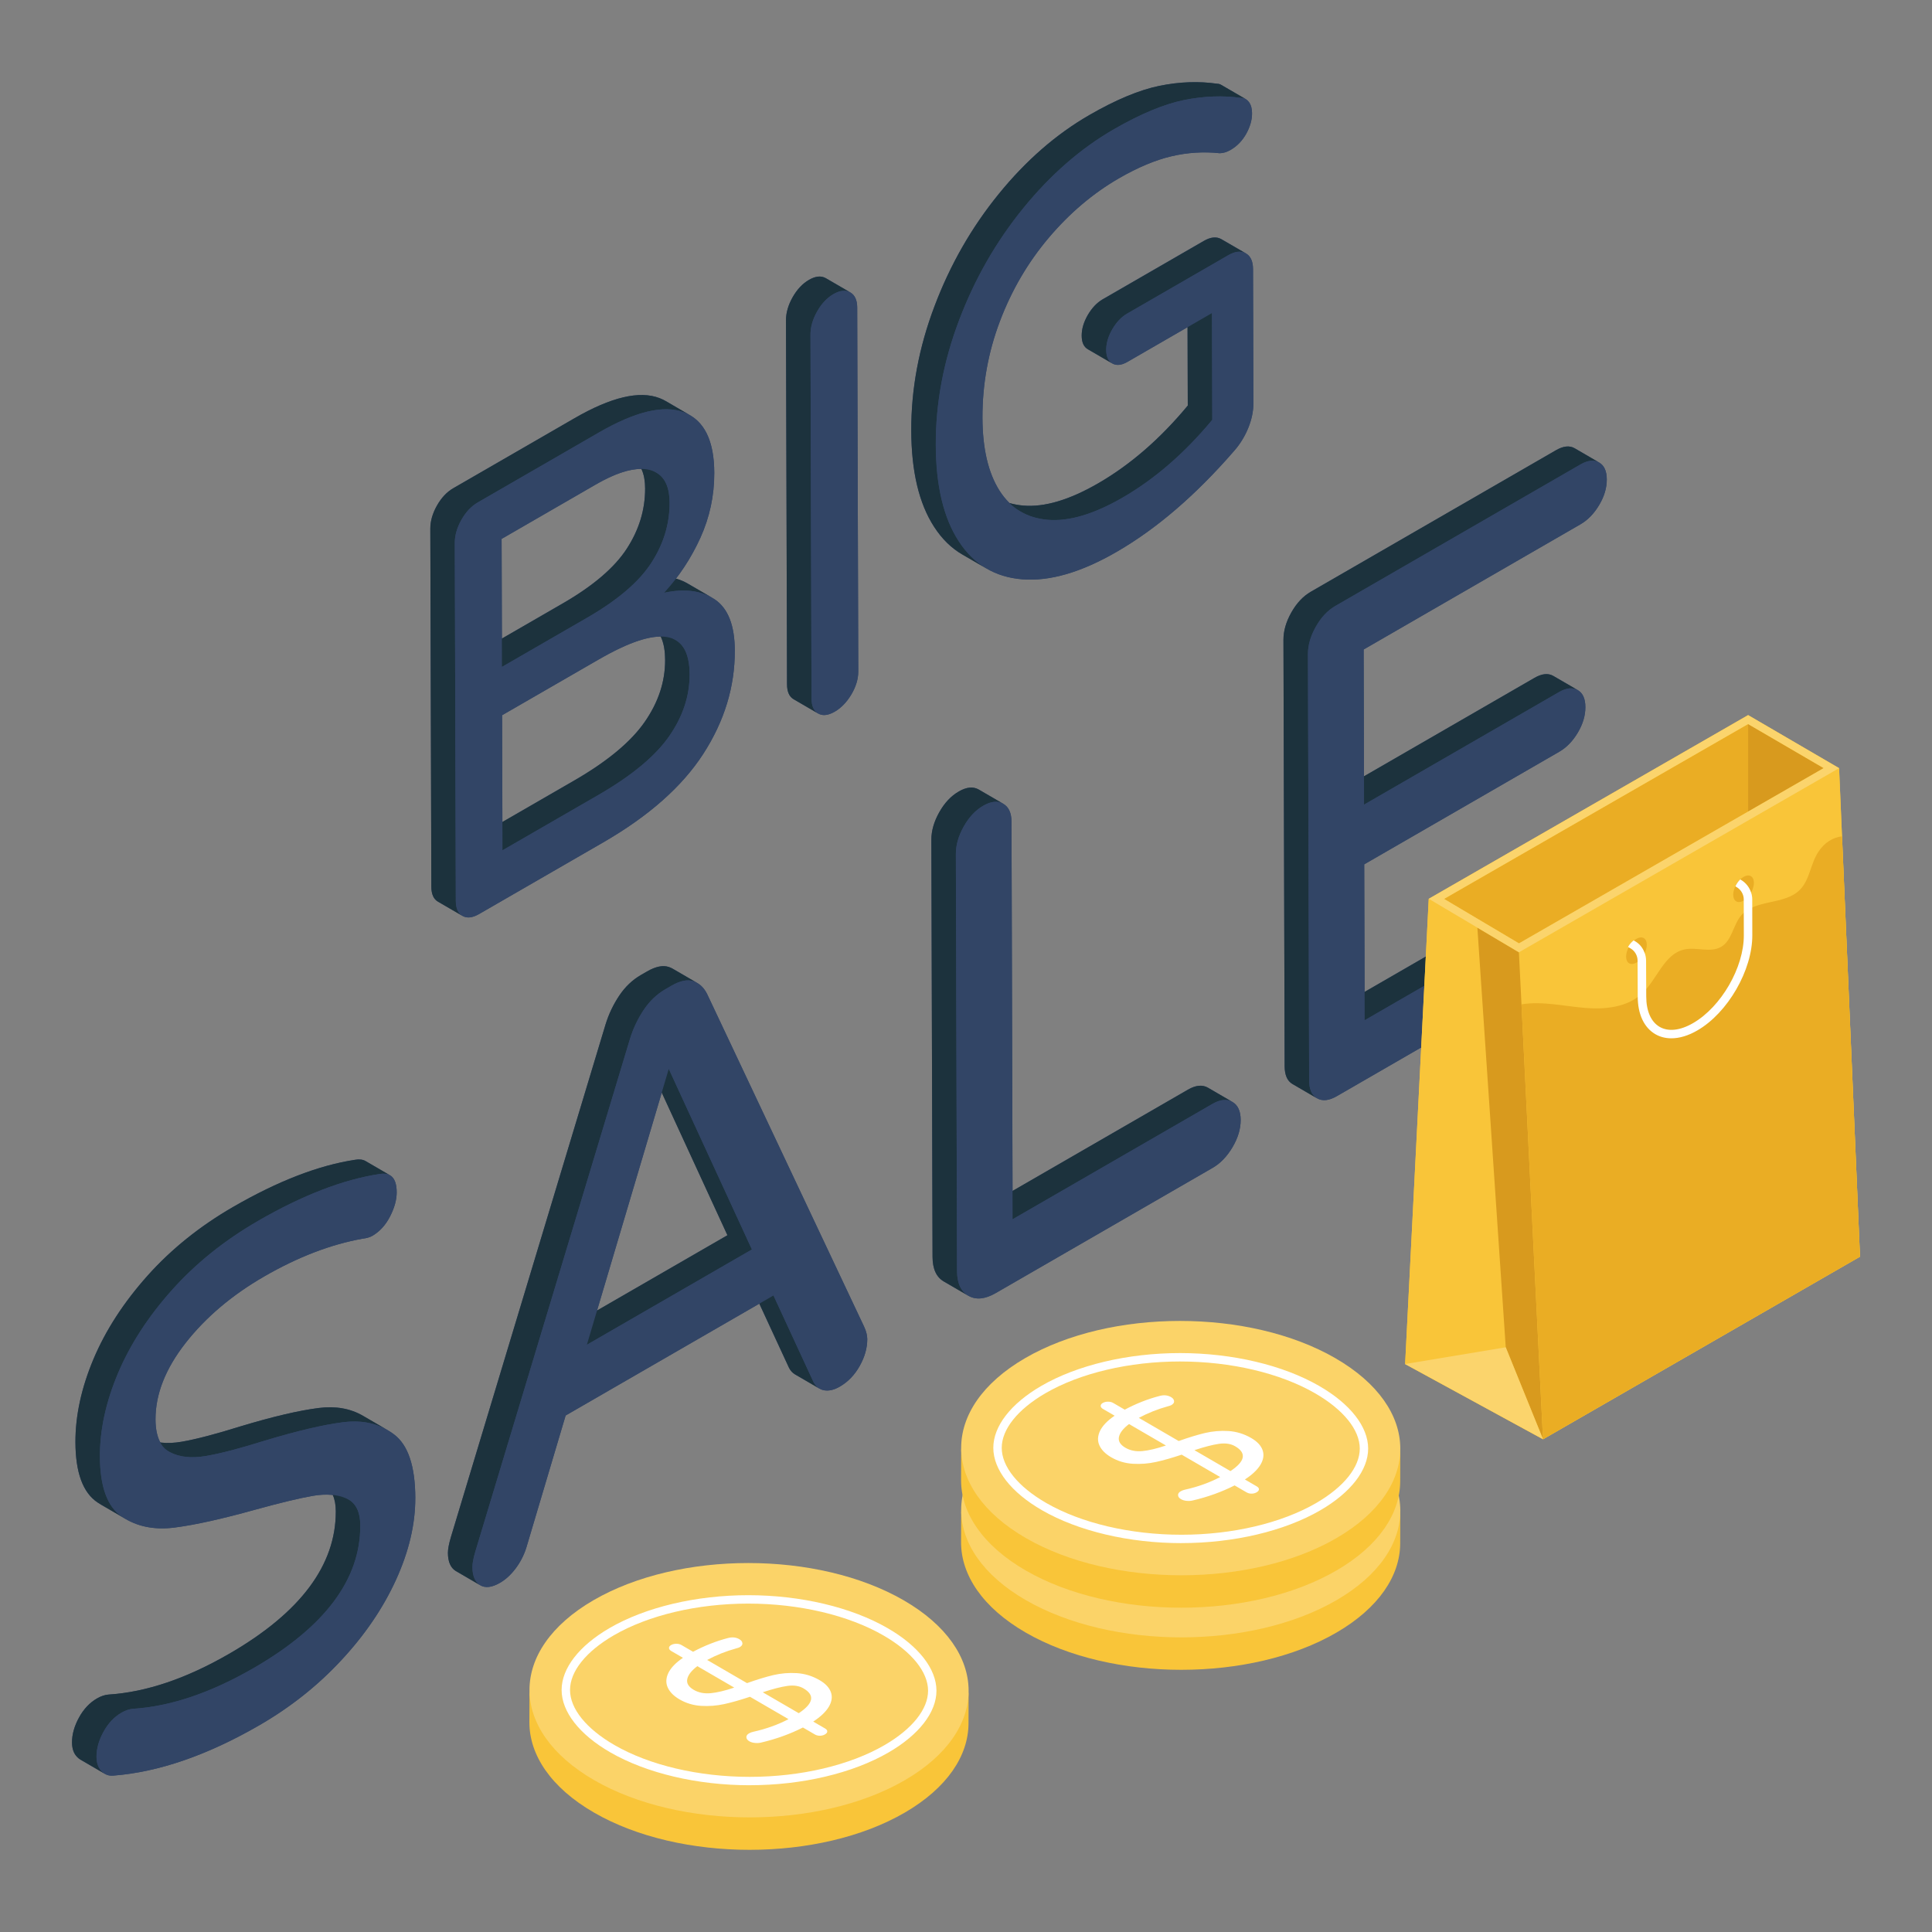 <svg id="Layer_1" enable-background="new 0 0 103 103" viewBox="0 0 103 103" xmlns="http://www.w3.org/2000/svg"><rect x="0" y="0" width="103" height="103" fill="#808080" stroke="none"/><g><g><g><g><g><path d="m45.757 35.798c0 .398-.122.807-.366 1.222-.25.415-.543.721-.889.922-.208.119-.395.181-.567.181-.112 0-.217-.03-.313-.082l-1.307-.761c-.237-.135-.356-.402-.356-.804l-.056-19.401c0-.395.115-.807.352-1.225.237-.422.53-.731.876-.932.346-.198.642-.227.892-.089l1.304.757c.247.142.372.415.372.81z" fill="#324566"/></g><g><path d="m22.14 79.866c.003 1.396-.343 2.852-1.031 4.364-.692 1.512-1.666 2.944-2.928 4.294-1.255 1.35-2.71 2.503-4.36 3.455-2.76 1.594-5.348 2.49-7.762 2.681-.184.02-.346-.016-.484-.105.007.003.01.01.016.016l-1.304-.761c-.066-.04-.128-.089-.184-.151-.178-.184-.263-.441-.263-.764-.003-.425.119-.866.369-1.324.247-.451.57-.797.962-1.021.217-.125.421-.194.619-.207 1.999-.128 4.143-.853 6.422-2.17 3.804-2.197 5.698-4.729 5.691-7.601 0-.346-.056-.636-.161-.869-.329-.036-.685-.023-1.084.046-.718.125-1.739.375-3.066.738-1.759.491-3.185.807-4.271.948-1.001.132-1.877-.02-2.618-.451l-1.307-.761c-.063-.036-.125-.076-.188-.119-.787-.52-1.182-1.594-1.186-3.218-.003-1.423.32-2.901.965-4.439.652-1.538 1.61-3.013 2.878-4.436 1.268-1.416 2.793-2.645 4.574-3.672 2.391-1.38 4.551-2.213 6.488-2.506.231-.04.418-.016.56.066l1.294.754.01.003c.237.138.356.438.359.906 0 .398-.119.83-.356 1.291-.237.461-.553.807-.945 1.034-.128.076-.303.125-.52.151-1.696.303-3.445.975-5.25 2.016-1.716.991-3.109 2.174-4.182 3.54-1.074 1.373-1.61 2.73-1.607 4.077.003.517.092.922.26 1.232.339.043.718.033 1.136-.04.771-.132 1.818-.408 3.145-.823 1.719-.517 3.102-.843 4.156-.975.899-.115 1.689.023 2.365.415l1.209.705c-.033-.016-.069-.033-.102-.049.191.095.372.204.547.336.754.563 1.13 1.696 1.136 3.395z" fill="#324566"/></g><g><path d="m46.07 70.734-8.372-17.741c-.132-.263-.306-.458-.52-.583-.003 0-.003-.003-.007-.003l-1.301-.757c-.066-.04-.138-.072-.214-.096-.316-.105-.701-.026-1.156.237l-.326.188c-.458.263-.843.629-1.156 1.097-.316.471-.56.978-.731 1.531l-8.247 27.335c-.109.366-.161.645-.161.843.003.474.142.794.412.965.003.003.007.007.013.007l1.291.754c.273.165.629.125 1.064-.128.303-.175.58-.431.83-.761.25-.333.438-.698.566-1.097l2.101-7.061 10.325-5.961 1.584 3.422c.082.155.188.27.316.346l1.308.761c-.013-.007-.02-.016-.03-.023.086.053.178.096.283.112.25.043.53-.02.833-.198.435-.25.787-.616 1.057-1.097.27-.484.405-.962.405-1.436-.003-.198-.056-.415-.168-.655zm-14.24-.866 3.452-11.619 3.501 7.604z" fill="#324566"/></g><g><path d="m66.143 59.711c.003.471-.145.958-.435 1.452-.293.491-.645.86-1.057 1.097l-11.569 6.679c-.563.326-1.047.372-1.449.145l-1.308-.761c-.405-.231-.606-.669-.609-1.317l-.063-22.24c0-.474.142-.962.422-1.462.28-.501.626-.869 1.041-1.107.412-.24.764-.273 1.061-.105l1.304.757c.296.168.445.487.445.965l.056 19.678 9.353-5.401c.412-.237.767-.273 1.061-.105l1.258.734c.016.01.033.016.049.026.293.168.441.491.441.965z" fill="#324566"/></g><g><path d="m85.728 48.514c0 .451-.135.902-.405 1.36-.27.458-.603.797-.991 1.024l-13.068 7.545c-.412.237-.761.273-1.044.112-.016-.01-.033-.02-.049-.033.01.01.023.02.039.03l-1.304-.761c-.28-.161-.415-.481-.418-.948l-.063-22.727c-.003-.474.135-.958.418-1.462.28-.497.629-.866 1.041-1.107l13.068-7.542c.389-.227.721-.263.994-.109l1.304.761c.273.155.412.458.412.906 0 .448-.132.902-.405 1.357-.27.458-.603.8-.991 1.028l-11.566 6.679.017 6.761 9.093-5.25c.392-.224.721-.26.995-.105l1.307.757c.273.158.408.458.408.909.003.451-.132.899-.402 1.36-.273.454-.603.797-.995 1.021l-10.394 6.0.02 6.801 10.265-5.925c.392-.227.724-.26.998-.109l1.304.761c.273.155.408.458.412.906z" fill="#324566"/></g><g><path d="m38.113 31.961c-.063-.043-.122-.076-.184-.112.01.003.023.01.033.016l-1.304-.757c-.194-.112-.402-.198-.622-.26.507-.662.942-1.383 1.301-2.17.497-1.097.748-2.253.744-3.471-.007-1.548-.435-2.572-1.288-3.066-.007-.003-.01-.007-.016-.01l-1.288-.751c-.105-.059-.214-.112-.329-.155-1.07-.412-2.582-.056-4.532 1.074l-6.458 3.728c-.349.201-.639.51-.876.929-.237.422-.352.83-.352 1.228l.056 19.088c0 .395.119.665.356.8l1.308.757c.237.138.53.102.879-.099l6.619-3.82c2.427-1.403 4.206-2.974 5.332-4.716 1.126-1.742 1.689-3.58 1.683-5.51-.003-1.34-.359-2.249-1.061-2.724zm-11.372-3.231 5.006-2.892c.988-.57 1.798-.843 2.447-.836.132.273.198.619.198 1.041.003 1.133-.323 2.203-.978 3.211-.652 1.008-1.792 1.983-3.418 2.918l-3.237 1.871zm7.617 9.775c-.734 1.054-1.989 2.095-3.761 3.115l-3.814 2.203-.016-5.694 5.144-2.967c1.413-.817 2.516-1.225 3.31-1.225.155.319.237.734.237 1.255.003 1.153-.362 2.259-1.1 3.313z" fill="#324566"/></g><g><path d="m66.821 21.495c.003.441-.096.889-.283 1.347-.191.454-.441.856-.751 1.205-2.042 2.355-4.13 4.146-6.264 5.378-1.877 1.087-3.547 1.574-5.009 1.462-.721-.056-1.363-.25-1.927-.583l-1.284-.744c-.586-.339-1.087-.83-1.499-1.469-.81-1.245-1.215-2.957-1.222-5.138-.007-2.22.405-4.433 1.242-6.636.833-2.207 1.973-4.196 3.422-5.977 1.449-1.782 3.056-3.185 4.828-4.206 1.423-.82 2.667-1.337 3.738-1.558 1.067-.217 2.095-.254 3.083-.112.072 0 .142.02.207.059l1.301.754.003.003c.063.036.122.089.178.161.109.148.165.346.165.596.003.359-.102.721-.31 1.097-.211.372-.487.659-.837.86-.201.115-.392.171-.576.175-.856-.092-1.716-.04-2.575.161-.856.201-1.788.593-2.793 1.172-1.386.8-2.635 1.861-3.744 3.171-1.113 1.314-1.979 2.796-2.605 4.449-.626 1.653-.935 3.369-.932 5.151.007 1.637.306 2.924.902 3.873.161.257.343.478.54.672.23.066.477.112.734.135 1.126.096 2.454-.3 3.985-1.182 1.716-.991 3.313-2.371 4.785-4.15l-.013-4.179-3.211 1.854c-.184.105-.352.158-.504.158-.105 0-.204-.026-.293-.076l-1.304-.761c-.221-.125-.329-.366-.329-.725-.003-.356.105-.721.323-1.1.221-.375.484-.655.794-.837l5.391-3.112c.366-.211.675-.24.932-.096l1.308.757c.257.145.385.428.385.846z" fill="#324566"/></g></g><g><g><g><path d="m18.59 79.945-1.306-.759c.411.239.616.702.618 1.386.008 2.871-1.888 5.403-5.69 7.598-2.281 1.317-4.424 2.042-6.423 2.17-.197.016-.403.083-.62.208-.39.225-.712.569-.959 1.022-.25.457-.372.898-.371 1.322.001.324.087.582.263.766.057.062.119.112.185.151l1.306.759c-.066-.039-.128-.089-.185-.151-.176-.184-.262-.442-.263-.766-.001-.424.121-.865.371-1.322.248-.453.569-.797.959-1.022.218-.126.424-.193.62-.208 2-.128 4.142-.853 6.423-2.17 3.802-2.195 5.698-4.728 5.69-7.598-.002-.684-.207-1.147-.618-1.386z" fill="#1c323d"/></g><g><path d="m16.988 75.063c-1.054.135-2.44.458-4.159.977-1.326.414-2.375.69-3.145.822-.775.134-1.417.066-1.927-.2-.017-.009-.033-.018-.05-.027l1.306.759c.016.009.033.019.05.027.51.266 1.153.334 1.927.2.77-.131 1.819-.407 3.145-.822 1.719-.519 3.104-.842 4.159-.977.899-.114 1.686.024 2.364.417l-1.306-.759c-.677-.394-1.465-.531-2.364-.417z" fill="#1c323d"/></g><g><path d="m18.927 61.831c-1.938.294-4.099 1.128-6.489 2.507-1.782 1.029-3.307 2.255-4.575 3.674-1.268 1.421-2.227 2.898-2.876 4.435-.647 1.537-.97 3.016-.966 4.438.005 1.623.399 2.697 1.185 3.218.062.042.126.081.19.118l1.306.759c-.064-.037-.128-.077-.19-.118-.786-.521-1.18-1.595-1.185-3.218-.004-1.422.319-2.902.966-4.438.65-1.538 1.608-3.014 2.876-4.435 1.269-1.419 2.794-2.645 4.575-3.674 2.39-1.38 4.551-2.214 6.489-2.507.23-.038.417-.016.56.067l-1.306-.759c-.143-.083-.33-.106-.56-.067z" fill="#1c323d"/></g><g><path d="m43.371 73.682-2.134-4.617-1.306-.759 2.134 4.617c.082.156.188.272.317.347l1.306.759c-.129-.075-.235-.191-.317-.347z" fill="#1c323d"/></g><g><path d="m25.186 83.544c-.001-.198.053-.48.161-.845l8.246-27.336c.171-.551.416-1.06.73-1.53.314-.467.699-.834 1.156-1.098l.326-.188c.454-.262.84-.341 1.156-.237.076.026.148.058.216.098l-1.306-.759c-.068-.04-.14-.072-.216-.098-.315-.104-.702-.025-1.156.237l-.326.188c-.457.264-.842.63-1.156 1.098-.314.47-.559.979-.73 1.53l-8.246 27.336c-.108.365-.161.646-.161.845.001.473.14.793.41.964.004.003.008.005.013.007l1.306.759c-.004-.002-.009-.005-.013-.007-.271-.171-.409-.491-.41-.964z" fill="#1c323d"/></g><g><path d="m35.654 56.986-1.306-.759 4.433 9.627-8.799 5.08 1.306.759 8.799-5.08z" fill="#1c323d"/></g><g><path d="m63.335 58.091-10.656 6.152 1.306.759 10.656-6.152c.412-.238.765-.273 1.059-.105l-1.306-.759c-.294-.168-.647-.133-1.059.105z" fill="#1c323d"/></g><g><path d="m53.481 42.849-1.306-.759c-.294-.168-.647-.133-1.059.105-.414.239-.761.608-1.042 1.108-.281.5-.421.987-.42 1.463l.063 22.239c.002.65.205 1.088.608 1.318l1.306.759c-.403-.23-.606-.668-.608-1.318l-.063-22.239c-.001-.476.14-.963.42-1.463.281-.5.628-.869 1.042-1.108.412-.238.765-.273 1.059-.105z" fill="#1c323d"/></g><g><path d="m84.011 46.849c-.273-.153-.605-.119-.995.106l-11.567 6.678 1.306.759 11.567-6.678c.39-.225.722-.259.995-.106z" fill="#1c323d"/></g><g><path d="m85.252 24.656-1.306-.759c-.273-.156-.605-.119-.995.106l-13.067 7.544c-.412.238-.759.607-1.04 1.107-.283.501-.421.987-.42 1.46l.064 22.728c.001.467.139.787.416.949l1.306.759c-.278-.162-.415-.481-.417-.949l-.064-22.728c-.001-.473.137-.959.42-1.46.28-.5.628-.869 1.039-1.107l13.068-7.544c.39-.225.722-.262.995-.106z" fill="#1c323d"/></g><g><path d="m83.116 36.896c.39-.225.722-.259.995-.106l-1.306-.759c-.273-.153-.605-.119-.995.106l-10.394 6.001 1.306.759z" fill="#1c323d"/></g><g><path d="m36.656 31.108c-.681-.396-1.532-.485-2.553-.265l1.306.759c1.02-.219 1.871-.131 2.553.265z" fill="#1c323d"/></g><g><path d="m31.904 42.38c1.77-1.022 3.025-2.063 3.762-3.117.736-1.054 1.103-2.159 1.1-3.312-.003-.931-.25-1.539-.741-1.825l-1.306-.759c.492.286.739.894.741 1.825.003 1.153-.363 2.258-1.1 3.312-.736 1.054-1.992 2.095-3.762 3.117l-5.115 2.953 1.306.759z" fill="#1c323d"/></g><g><path d="m24.301 48.03-.054-19.088c-.001-.397.116-.808.352-1.227.236-.419.529-.73.877-.931l6.457-3.728c1.952-1.127 3.463-1.485 4.533-1.073.116.045.225.097.328.157l-1.306-.759c-.103-.06-.213-.112-.328-.157-1.07-.412-2.581-.054-4.533 1.073l-6.457 3.728c-.348.201-.641.512-.877.931-.236.419-.353.83-.352 1.227l.054 19.088c.001.397.12.666.358.801l1.306.759c-.237-.135-.357-.404-.358-.801z" fill="#1c323d"/></g><g><path d="m29.996 32.174-4.54 2.621 1.306.759 4.54-2.621c1.625-.938 2.765-1.912 3.418-2.919.656-1.008.982-2.078.979-3.212-.002-.799-.236-1.333-.701-1.603l-1.306-.759c.465.27.699.804.701 1.603.003 1.134-.323 2.204-.979 3.212-.654 1.006-1.793 1.98-3.418 2.919z" fill="#1c323d"/></g><g><path d="m43.132 14.919c-.348.201-.638.51-.877.931-.236.419-.353.83-.352 1.227l.055 19.401c.001.4.12.666.358.804l1.306.759c-.237-.138-.357-.404-.358-.804l-.055-19.401c-.001-.397.116-.808.352-1.227.238-.421.529-.73.877-.931.345-.199.642-.229.891-.09l-1.306-.759c-.249-.139-.545-.11-.891.09z" fill="#1c323d"/></g><g><path d="m64.176 12.848-5.39 3.112c-.31.179-.575.46-.794.837-.217.379-.325.743-.324 1.099.001.359.111.598.329.725l1.306.759c-.218-.127-.328-.366-.329-.725-.001-.356.107-.721.324-1.099.219-.377.484-.658.794-.837l5.39-3.112c.367-.212.675-.242.933-.098l-1.306-.759c-.259-.145-.567-.114-.933.098z" fill="#1c323d"/></g><g><path d="m58.539 25.772c-1.531.884-2.859 1.278-3.985 1.182-.541-.046-1.02-.19-1.439-.434l1.306.759c.419.243.898.388 1.439.434 1.126.096 2.454-.298 3.985-1.182 1.715-.99 3.311-2.372 4.785-4.149l-.016-5.69-1.306-.759.016 5.69c-1.474 1.777-3.069 3.158-4.785 4.149z" fill="#1c323d"/></g><g><path d="m51.302 29.561 1.306.759c-.586-.341-1.086-.83-1.499-1.468-.809-1.246-1.215-2.959-1.221-5.139-.006-2.221.407-4.434 1.242-6.637.833-2.205 1.974-4.195 3.422-5.976 1.448-1.781 3.058-3.184 4.827-4.206 1.422-.821 2.667-1.338 3.738-1.559 1.068-.216 2.094-.253 3.083-.111.074 0.0.143.02.208.057l-1.306-.759c-.065-.038-.134-.057-.208-.057-.989-.143-2.015-.106-3.083.111-1.07.22-2.316.738-3.738 1.559-1.77 1.022-3.38 2.425-4.827 4.206-1.448 1.781-2.589 3.771-3.422 5.976-.835 2.203-1.248 4.416-1.242 6.637.006 2.18.412 3.893 1.221 5.139.414.638.913 1.127 1.499 1.468z" fill="#1c323d"/></g></g><g><g><path d="m13.744 65.097c2.39-1.38 4.551-2.214 6.489-2.507.609-.101.913.222.915.972.001.397-.116.83-.354 1.291-.238.462-.552.806-.945 1.033-.13.075-.303.126-.521.151-1.696.304-3.445.976-5.248 2.017-1.718.992-3.11 2.171-4.185 3.541-1.074 1.372-1.608 2.729-1.605 4.077.003.9.26 1.481.773 1.749.51.266 1.153.334 1.927.2.77-.131 1.819-.407 3.145-.822 1.719-.519 3.104-.842 4.159-.977 1.057-.133 1.96.08 2.711.649.753.565 1.13 1.697 1.135 3.394.004 1.397-.34 2.854-1.03 4.364-.692 1.514-1.667 2.945-2.926 4.296-1.257 1.352-2.711 2.502-4.363 3.456-2.759 1.593-5.346 2.488-7.761 2.681-.261.028-.479-.053-.652-.242-.176-.184-.262-.442-.263-.766-.001-.424.121-.865.371-1.322.248-.453.569-.797.959-1.022.218-.126.424-.193.62-.208 2-.128 4.142-.853 6.423-2.17 3.802-2.195 5.698-4.728 5.69-7.598-.002-.748-.248-1.232-.739-1.447-.489-.219-1.093-.262-1.811-.136-.718.126-1.741.373-3.067.739-1.759.49-3.185.807-4.273.947-1.087.14-2.024-.049-2.807-.571-.786-.521-1.18-1.595-1.185-3.218-.004-1.422.319-2.902.966-4.438.65-1.538 1.608-3.014 2.876-4.435 1.269-1.419 2.794-2.645 4.575-3.674z" fill="#324566"/></g></g><g><g><path d="m46.071 70.734c.11.239.165.458.165.656.001.473-.132.951-.404 1.434-.271.481-.623.847-1.059 1.099-.303.175-.58.24-.831.197-.251-.043-.441-.189-.572-.437l-2.134-4.617-11.08 6.397-2.101 7.062c-.129.399-.318.763-.568 1.096-.248.331-.524.586-.83.762-.435.251-.788.292-1.061.125-.271-.171-.409-.491-.41-.964-.001-.198.053-.48.161-.845l8.246-27.336c.171-.551.416-1.06.73-1.53.314-.467.699-.834 1.156-1.098l.326-.188c.454-.262.84-.341 1.156-.237.316.106.563.331.737.683zm-14.783.959 8.799-5.08-4.433-9.627z" fill="#324566"/></g></g><g><g><path d="m52.422 42.954c.412-.238.765-.273 1.059-.105.294.168.442.488.444.964l.06 21.19 10.656-6.152c.412-.238.765-.273 1.059-.105.294.168.442.491.443.964.001.473-.144.96-.437 1.453-.293.493-.645.86-1.056 1.097l-11.567 6.678c-.565.326-1.049.374-1.452.144-.404-.23-.606-.668-.608-1.318l-.063-22.239c-.001-.476.139-.963.42-1.463.281-.5.628-.869 1.042-1.108z" fill="#324566"/></g></g><g><g><path d="m84.257 24.762c.39-.225.722-.262.995-.106.273.156.409.458.41.907.001.449-.133.902-.404 1.358-.271.456-.602.8-.992 1.025l-11.567 6.678.023 8.273 10.394-6.001c.39-.225.722-.259.995-.106.273.156.409.458.41.907.001.451-.132.902-.404 1.36-.271.456-.602.797-.992 1.022l-10.394 6.001.024 8.311 11.567-6.678c.39-.225.722-.259.995-.106.273.156.409.458.41.907.001.451-.133.902-.404 1.361-.271.456-.602.797-.992 1.022l-13.067 7.544c-.412.238-.76.275-1.042.114-.285-.16-.426-.481-.427-.954l-.064-22.728c-.001-.473.137-.959.42-1.46.281-.5.628-.869 1.04-1.107z" fill="#324566"/></g></g><g><g><path d="m38.112 31.96c.703.477 1.058 1.385 1.062 2.725.005 1.93-.556 3.766-1.684 5.509-1.128 1.743-2.905 3.314-5.333 4.716l-6.62 3.822c-.348.201-.642.234-.879.099-.237-.135-.357-.404-.358-.801l-.054-19.088c-.001-.397.116-.808.352-1.227.236-.419.529-.73.877-.931l6.457-3.728c1.952-1.127 3.463-1.485 4.533-1.073 1.07.412 1.609 1.487 1.614 3.224.003 1.218-.245 2.374-.744 3.471-.499 1.097-1.141 2.069-1.926 2.923 1.097-.236 1.997-.116 2.703.359zm-2.446 7.303c.736-1.054 1.103-2.159 1.1-3.312-.007-2.39-1.624-2.654-4.853-.79l-5.144 2.97.02 7.202 5.115-2.953c1.77-1.022 3.025-2.063 3.762-3.117m-8.924-10.533.019 6.824 4.54-2.621c1.625-.938 2.765-1.912 3.418-2.919.656-1.008.982-2.079.979-3.212-.003-.984-.358-1.566-1.062-1.748-.704-.181-1.666.079-2.889.786z" fill="#324566"/></g></g><g><g><path d="m44.438 15.678c.345-.199.642-.229.891-.09.247.141.371.412.372.809l.055 19.401c.001.4-.121.805-.366 1.222-.248.415-.543.722-.889.921-.348.201-.639.233-.879.099-.237-.138-.357-.404-.358-.804l-.055-19.401c-.001-.397.116-.808.352-1.227.238-.421.529-.73.877-.931z" fill="#324566"/></g></g><g><g><path d="m59.379 6.894c1.422-.821 2.667-1.338 3.738-1.559 1.068-.216 2.094-.253 3.083-.111.145.001.273.074.385.219.109.146.165.346.165.596.001.359-.105.722-.312 1.095-.21.372-.486.659-.834.86-.201.116-.393.172-.575.174-.858-.093-1.718-.037-2.576.164-.857.201-1.79.592-2.793 1.171-1.386.8-2.635 1.859-3.745 3.17-1.113 1.315-1.98 2.796-2.606 4.451-.626 1.652-.936 3.37-.931 5.151.005 1.637.305 2.926.902 3.874.598.946 1.457 1.468 2.581 1.563 1.126.096 2.454-.298 3.985-1.182 1.715-.99 3.311-2.372 4.785-4.149l-.016-5.69-4.514 2.606c-.31.179-.575.204-.796.081-.218-.127-.328-.366-.329-.725-.001-.356.107-.721.324-1.099.219-.377.484-.658.794-.837l5.39-3.112c.367-.212.675-.242.933-.098.256.146.385.428.386.847l.02 7.139c.001.44-.095.888-.285 1.347-.191.456-.441.856-.75 1.204-2.041 2.355-4.128 4.148-6.262 5.38-1.879 1.085-3.548 1.572-5.01 1.46-1.463-.111-2.597-.791-3.404-2.035-.809-1.246-1.215-2.959-1.221-5.139-.006-2.221.407-4.434 1.242-6.637.833-2.205 1.974-4.195 3.422-5.976 1.448-1.781 3.058-3.184 4.827-4.206z" fill="#324566"/></g></g></g></g><g><g><g><path d="m99.161 66.995-16.896 9.734-7.354-4.009 1.258-24.801 17.028-9.795 4.849 2.829z" fill="#f9c539"/></g><g><path d="m80.978 50.77c7.267 5.134 4.978 15.185 1.285 25.959l-7.352-4.009 1.26-24.802z" fill="#f9c539"/></g><g><path d="m98.047 40.952 1.114 26.044-16.897 9.732-1.285-25.959c1.31-1.405 10.329-6.098 17.069-9.818z" fill="#f9c539"/></g><g><path d="m80.275 71.828-1.512-22.373 2.214 1.314 1.285 25.959z" fill="#d89a1e"/></g><g><path d="m74.911 72.719 5.364-.891 1.988 4.9z" fill="#fbd46c"/></g><g><path d="m99.162 66.997-16.9 9.734-1.148-23.185c.001-.001.002-.002.003-.003 1.127-.179 2.259.101 3.391.192 1.065.09 2.241-.033 3.027-.761.819-.761 1.18-2.126 2.27-2.356.65-.14 1.39.197 1.962-.144.572-.341.625-1.156 1.057-1.665.749-.884 2.308-.547 3.126-1.365.535-.535.572-1.394.987-2.023.337-.518.794-.777 1.267-.835z" fill="#eaad24"/></g><g><g><path d="m76.986 47.923 3.995 2.371 12.215-7.026v-4.668z" fill="#eaad24"/></g><g><path d="m93.196 38.6v4.668l4.03-2.318z" fill="#d89a1e"/></g></g><g><g><g><ellipse cx="87.185" cy="50.708" fill="#eaad24" rx=".776" ry=".45" transform="matrix(.503 -.865 .865 .503 -.473 100.593)"/></g></g><g><g><path d="m92.952 46.749c.305-.176.552-.034.553.315.001.35-.244.775-.549.951-.305.176-.552.035-.553-.315-.001-.349.244-.775.549-.951z" fill="#eaad24"/></g></g></g><g><g><path d="m93.42 49.857c.008 1.863-1.308 4.145-2.932 5.079-.481.28-.954.419-1.382.419-.308 0-.596-.07-.852-.218-.604-.35-.942-1.061-.942-2.011l-.008-1.871v-.037c0-.271-.144-.522-.378-.658l-.132-.074c.078-.136.181-.259.3-.35l.058.033c.234.132.411.337.506.58.066.144.099.304.099.469l.008 1.904c0 .781.255 1.357.716 1.624.461.267 1.094.197 1.781-.201 1.497-.864 2.715-2.969 2.706-4.688l-.004-1.846v-.062c0-.267-.148-.518-.378-.654l-.066-.041c.062-.14.152-.271.259-.37l.033.021c.259.152.452.395.543.679.041.115.062.239.062.366z" fill="#fff"/></g></g></g><g><path d="m93.197 38.125-17.026 9.792 4.807 2.853 17.069-9.818zm-12.216 12.169-3.995-2.371 16.21-9.323 4.03 2.35-4.03 2.318z" fill="#fbd46c"/></g></g><g><g><path d="m74.654 80.553-.006 1.729c-.005 1.722-1.136 3.441-3.398 4.756-4.549 2.643-11.977 2.649-16.565-0-2.305-1.331-3.453-3.078-3.448-4.822l.006-1.729c-.005 1.744 5.758.24 8.064 1.571 4.588 2.649 3.46 1.21 8.008-1.433 2.262-1.314 7.335 1.651 7.34-.072z" fill="#f9c539"/></g><g><path d="m71.192 75.719c4.588 2.649 4.622 6.941.064 9.589-4.549 2.643-11.977 2.649-16.565-0-4.588-2.649-4.593-6.946-.044-9.589 4.558-2.649 11.958-2.649 16.546-0z" fill="#fbd368"/></g><g><g><path d="m62.983 85.579c-2.792 0-5.502-.64-7.434-1.755-1.645-.949-2.591-2.16-2.593-3.323-.001-1.154.929-2.356 2.552-3.3 1.917-1.114 4.615-1.754 7.4-1.754 2.787 0 5.495.64 7.427 1.756 1.654.954 2.603 2.17 2.605 3.335.001 1.149-.926 2.347-2.545 3.288-1.917 1.114-4.62 1.752-7.412 1.752zm-.074-9.684c-2.708 0-5.324.617-7.176 1.694-1.481.86-2.329 1.922-2.328 2.912.001.998.865 2.068 2.369 2.936 1.865 1.077 4.493 1.695 7.21 1.695s5.336-.617 7.188-1.692c1.476-.858 2.322-1.915 2.321-2.901-.001-1-.869-2.075-2.38-2.947-1.866-1.078-4.491-1.697-7.202-1.697z" fill="#fff"/></g></g><g><g><path d="m62.959 82.807c.059-.034.13-.06.208-.077.699-.155 1.327-.382 1.884-.675l-2.053-1.193c-.516.172-.973.303-1.377.391-.404.088-.813.119-1.23.094-.415-.026-.799-.142-1.149-.345-.31-.18-.518-.391-.628-.631-.11-.24-.099-.499.03-.774.131-.274.39-.546.78-.812l-.625-.363c-.077-.045-.116-.098-.119-.158-.002-.061.034-.114.112-.159.078-.045.173-.068.28-.068.107 0 .198.023.275.068l.616.358c.613-.326 1.232-.57 1.861-.732.226-.062.43-.041.609.063.094.055.149.123.16.207.013.083-.036.155-.144.218-.037.021-.096.041-.18.063-.551.151-1.068.358-1.555.618l2.125 1.235c.534-.191 1.003-.333 1.405-.429.404-.094.821-.13 1.246-.104.427.027.834.151 1.221.376.315.183.516.399.602.646.086.248.045.506-.115.776-.164.27-.44.532-.83.785l.633.368c.077.045.118.096.116.155.001.059-.04.113-.125.162-.078.045-.165.068-.265.07-.098.001-.191-.022-.274-.071l-.633-.368c-.689.348-1.436.618-2.237.804-.102.025-.211.03-.328.018-.117-.012-.213-.042-.29-.087-.1-.058-.155-.129-.16-.211-.007-.084.045-.157.153-.219zm2.64-1.069c.788-.523.87-.964.25-1.324-.232-.135-.517-.178-.86-.13-.339.048-.777.162-1.311.338zm-5.408-2.508c-.312.236-.489.464-.537.688-.046.223.068.414.343.574.262.152.565.212.908.179.343-.033.762-.132 1.253-.298z" fill="#fff"/></g></g></g><g><g><path d="m74.654 77.242-.006 1.729c-.005 1.722-1.136 3.441-3.398 4.756-4.549 2.643-11.977 2.649-16.565-0-2.305-1.331-3.453-3.078-3.448-4.822l.006-1.729c-.005 1.744 5.758.24 8.064 1.571 4.588 2.649 3.46 1.21 8.008-1.433 2.262-1.314 7.335 1.651 7.34-.072z" fill="#f9c539"/></g><g><path d="m71.192 72.409c4.588 2.649 4.622 6.941.064 9.589-4.549 2.643-11.977 2.649-16.565-0-4.588-2.649-4.593-6.946-.044-9.589 4.558-2.649 11.958-2.649 16.546-0z" fill="#fbd368"/></g><g><g><path d="m62.983 82.268c-2.792 0-5.502-.64-7.434-1.755-1.645-.949-2.591-2.16-2.593-3.323-.001-1.154.929-2.356 2.552-3.3 1.917-1.114 4.615-1.754 7.4-1.754 2.787 0 5.495.64 7.427 1.756 1.654.954 2.603 2.17 2.605 3.335.001 1.149-.926 2.347-2.545 3.288-1.917 1.114-4.62 1.752-7.412 1.752zm-.074-9.684c-2.708 0-5.324.617-7.176 1.694-1.481.86-2.329 1.922-2.328 2.912.001.998.865 2.068 2.369 2.936 1.865 1.077 4.493 1.695 7.21 1.695s5.336-.617 7.188-1.692c1.476-.858 2.322-1.915 2.321-2.901-.001-1-.869-2.075-2.38-2.947-1.866-1.078-4.491-1.697-7.202-1.697z" fill="#fff"/></g></g><g><g><path d="m62.959 79.497c.059-.034.13-.06.208-.077.699-.155 1.327-.382 1.884-.675l-2.053-1.193c-.516.172-.973.303-1.377.391-.404.088-.813.119-1.23.094-.415-.026-.799-.142-1.149-.345-.31-.18-.518-.391-.628-.631-.11-.24-.099-.499.03-.774.131-.274.39-.546.78-.812l-.625-.363c-.077-.045-.116-.098-.119-.158-.002-.061.034-.114.112-.159.078-.045.173-.068.28-.068.107 0 .198.023.275.068l.616.358c.613-.326 1.232-.57 1.861-.732.226-.062.43-.041.609.063.094.055.149.123.16.207.013.083-.036.155-.144.218-.037.021-.096.041-.18.063-.551.151-1.068.358-1.555.618l2.125 1.235c.534-.191 1.003-.333 1.405-.429.404-.094.821-.13 1.246-.104.427.027.834.151 1.221.376.315.183.516.399.602.646.086.248.045.506-.115.776-.164.27-.44.532-.83.785l.633.368c.077.045.118.096.116.155.001.059-.04.113-.125.162-.078.045-.165.068-.265.07-.098.001-.191-.022-.274-.071l-.633-.368c-.689.348-1.436.618-2.237.804-.102.025-.211.03-.328.018-.117-.012-.213-.042-.29-.087-.1-.058-.155-.129-.16-.211-.007-.084.045-.157.153-.219zm2.64-1.069c.788-.523.87-.964.25-1.324-.232-.135-.517-.178-.86-.13-.339.048-.777.162-1.311.338zm-5.408-2.508c-.312.236-.489.464-.537.688-.046.223.068.414.343.574.262.152.565.212.908.179.343-.033.762-.132 1.253-.298z" fill="#fff"/></g></g></g><g><g><path d="m51.64 90.15-.006 1.729c-.005 1.722-1.136 3.441-3.398 4.756-4.549 2.643-11.977 2.649-16.565-0-2.305-1.331-3.453-3.078-3.448-4.822l.006-1.729c-.005 1.744 5.758.24 8.064 1.571 4.588 2.649 3.46 1.21 8.008-1.433 2.262-1.314 7.335 1.651 7.34-.072z" fill="#f9c539"/></g><g><path d="m48.178 85.316c4.588 2.649 4.622 6.941.064 9.589-4.549 2.643-11.977 2.649-16.565-0-4.588-2.649-4.593-6.946-.044-9.589 4.558-2.649 11.958-2.649 16.546-0z" fill="#fbd368"/></g><g><g><path d="m39.968 95.176c-2.792 0-5.502-.64-7.434-1.755-1.645-.949-2.591-2.16-2.593-3.323-.001-1.154.929-2.356 2.552-3.3 1.917-1.114 4.615-1.754 7.4-1.754 2.787 0 5.495.64 7.427 1.756 1.654.954 2.603 2.17 2.605 3.335.001 1.149-.926 2.347-2.545 3.288-1.917 1.114-4.62 1.752-7.412 1.752zm-.074-9.684c-2.708 0-5.324.617-7.176 1.694-1.481.86-2.329 1.922-2.328 2.912.001.998.865 2.068 2.369 2.936 1.865 1.077 4.493 1.695 7.21 1.695 2.717 0 5.336-.617 7.188-1.692 1.476-.858 2.322-1.915 2.321-2.901-.001-1-.869-2.075-2.38-2.947-1.866-1.078-4.491-1.697-7.202-1.697z" fill="#fff"/></g></g><g><g><path d="m39.945 92.404c.059-.034.13-.06.208-.077.699-.155 1.327-.382 1.884-.675l-2.053-1.193c-.516.172-.973.303-1.377.391-.404.088-.813.119-1.23.094-.415-.026-.799-.142-1.149-.345-.31-.18-.518-.391-.628-.631-.11-.24-.099-.499.03-.774.131-.274.39-.546.78-.812l-.625-.363c-.077-.045-.116-.098-.119-.158-.002-.061.034-.114.112-.159.078-.045.173-.068.28-.068.107 0 .198.023.275.068l.616.358c.613-.326 1.232-.57 1.861-.732.226-.062.43-.041.609.063.094.055.149.123.16.207.013.083-.036.155-.144.218-.037.021-.096.041-.18.063-.551.151-1.068.358-1.555.618l2.125 1.235c.534-.191 1.003-.333 1.405-.429.404-.094.821-.13 1.246-.104.427.027.834.151 1.221.376.315.183.516.399.602.646.086.248.045.506-.115.776-.164.27-.44.532-.83.785l.633.368c.077.045.118.096.116.155.001.059-.04.113-.125.162-.078.045-.165.068-.265.07-.098.001-.191-.022-.274-.071l-.633-.368c-.689.348-1.436.618-2.237.804-.102.025-.211.03-.328.018-.117-.012-.213-.042-.29-.087-.1-.058-.155-.129-.16-.211-.007-.084.045-.157.153-.219zm2.64-1.069c.788-.523.87-.964.25-1.324-.232-.135-.517-.178-.86-.13-.339.048-.777.162-1.311.338zm-5.408-2.508c-.312.236-.489.464-.537.688-.046.223.068.414.343.574.262.152.565.212.908.179s.762-.132 1.253-.298z" fill="#fff"/></g></g></g></g></g></svg>